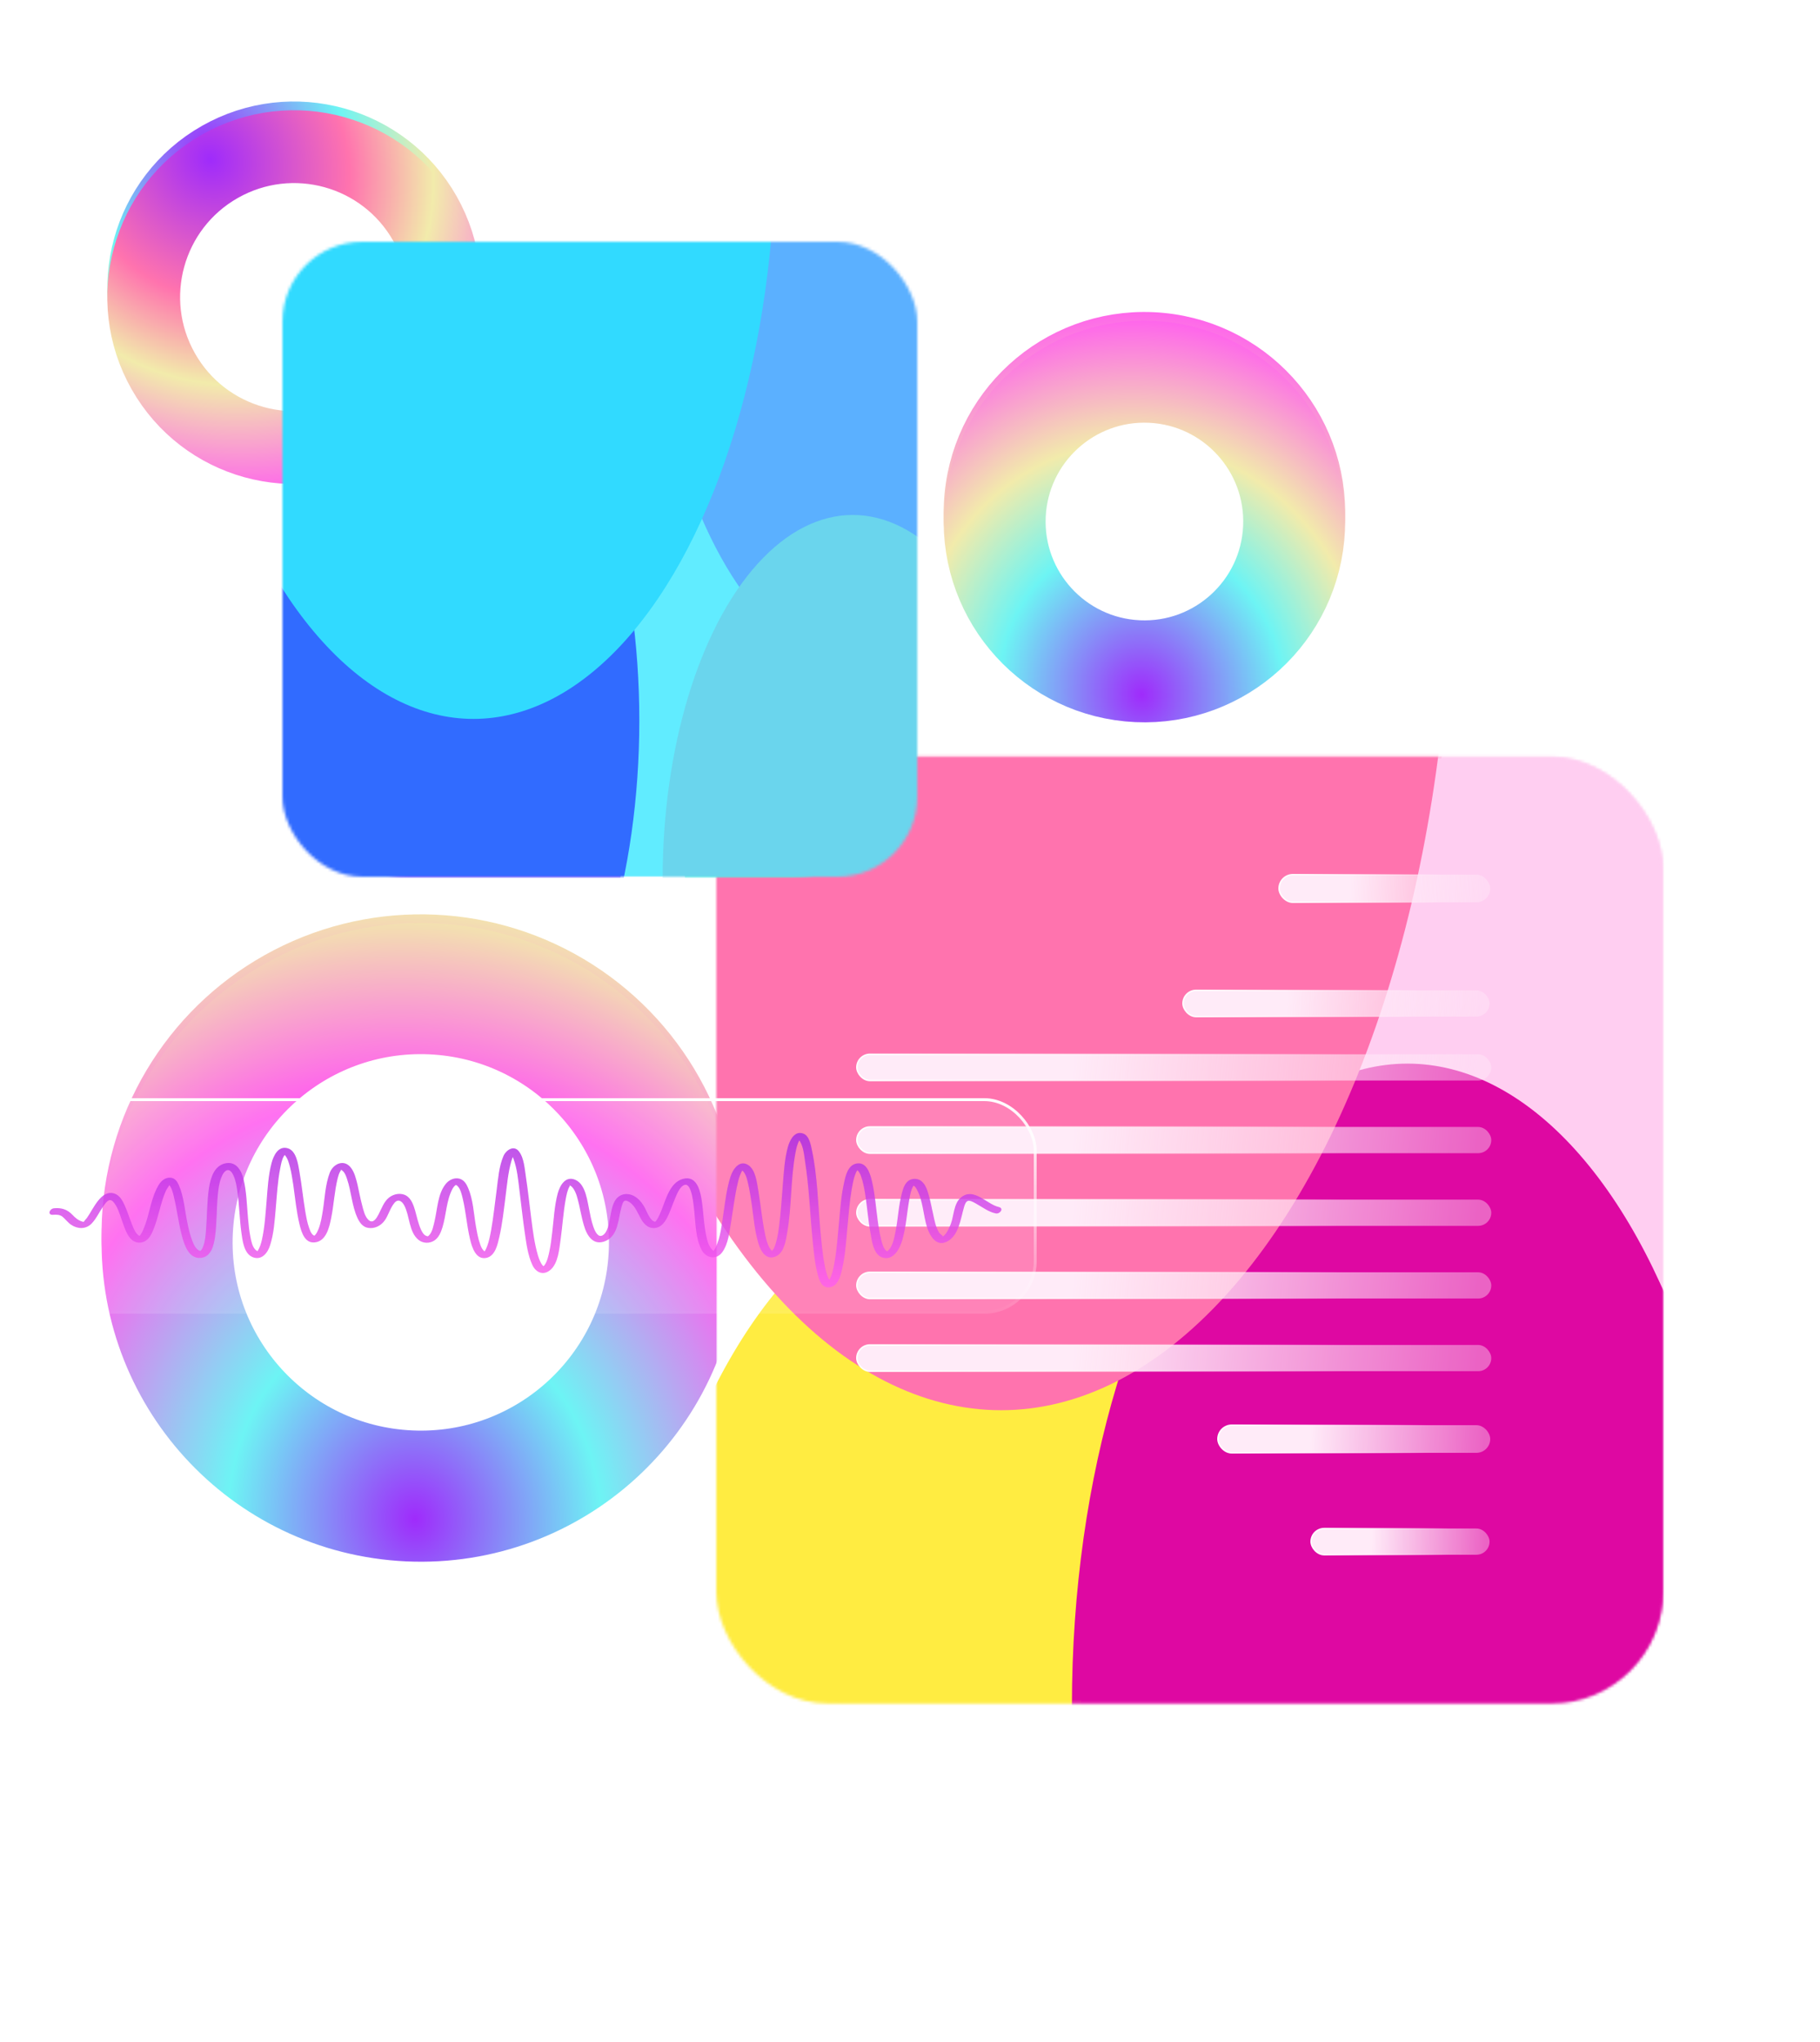 <svg width="625" height="701" viewBox="0 0 625 701" fill="none" xmlns="http://www.w3.org/2000/svg">
<g clip-path="url(#clip0_1010_767)">
<path d="M254.39 121.526C253.922 120.7 253.233 119.922 252.519 119.29C250.993 117.929 249.073 117.127 247.006 117.272C244.889 117.418 242.575 118.464 241.566 120.384C240.729 121.964 240.877 123.811 241.714 125.343C242.649 127.044 244.397 128.211 246.292 128.576C247.301 128.77 248.384 128.843 249.418 128.843C250.23 128.843 251.067 128.795 251.854 128.576C253.405 128.114 254.464 127.044 255.35 125.756C255.94 124.905 256.457 124.006 256.95 123.107C257.688 121.818 258.402 120.53 259.116 119.217C260.346 117.005 261.528 114.793 262.635 112.508C263.078 111.609 263.546 110.709 263.915 109.761C263.94 109.737 263.94 109.688 263.964 109.664C263.62 109.785 263.251 109.907 262.906 110.029C264.58 110.417 266.229 110.782 267.903 111.171C270.561 111.779 273.219 112.362 275.853 112.97C276.468 113.116 277.059 113.237 277.674 113.383C277.6 113.237 277.502 113.067 277.428 112.921C276.64 114.331 275.853 115.765 275.065 117.175C273.81 119.436 272.555 121.697 271.275 123.957C270.979 124.468 270.684 125.003 270.413 125.513C270.856 125.464 271.324 125.416 271.767 125.367C271.57 124.93 271.25 124.541 270.93 124.2C270.044 123.301 268.912 122.669 267.706 122.256C266.475 121.794 265.146 121.624 263.866 121.94C262.684 122.231 261.675 122.912 260.937 123.86C260.149 124.881 259.731 126.169 259.583 127.433C259.485 128.357 259.78 129.257 260.297 130.01C261.528 131.76 263.767 132.733 265.86 132.951C268.026 133.195 270.241 132.49 271.595 130.739C272.53 129.548 273.318 128.236 274.105 126.947C276.247 123.374 278.24 119.703 280.185 116.033C281.44 113.675 282.695 111.293 283.901 108.91C283.926 108.862 283.951 108.837 283.951 108.789C284.049 108.57 283.926 108.376 283.705 108.327C281.415 107.841 279.151 107.355 276.862 106.868C273.219 106.091 269.601 105.313 265.958 104.535C265.121 104.365 264.284 104.17 263.448 104C263.103 103.927 262.561 104.024 262.389 104.365C261.331 106.334 260.272 108.278 259.239 110.247C257.565 113.359 255.891 116.47 254.242 119.557C253.848 120.287 253.479 120.992 253.085 121.721C252.937 122.013 253.233 122.183 253.479 122.207C253.774 122.231 254.242 122.11 254.39 121.818C255.448 119.849 256.506 117.905 257.54 115.936C259.214 112.848 260.888 109.737 262.561 106.65C262.955 105.92 263.324 105.215 263.718 104.486C263.374 104.608 263.004 104.729 262.66 104.851C264.949 105.337 267.213 105.823 269.502 106.309C273.145 107.087 276.763 107.865 280.406 108.643C281.243 108.813 282.08 109.008 282.917 109.178C282.843 109.032 282.745 108.862 282.671 108.716C281.735 110.563 280.775 112.386 279.816 114.234C277.945 117.783 276.05 121.308 274.056 124.784C273.219 126.267 272.333 127.725 271.398 129.135C271.225 129.402 271.053 129.67 270.856 129.937C270.782 130.059 270.684 130.156 270.61 130.278C270.585 130.326 270.536 130.375 270.512 130.423C270.487 130.448 270.462 130.472 270.438 130.496C270.389 130.569 270.512 130.399 270.413 130.521C270.315 130.642 270.241 130.739 270.142 130.837C270.069 130.934 269.97 131.007 269.872 131.104C269.773 131.201 269.675 131.274 269.65 131.298C269.552 131.371 269.429 131.444 269.33 131.517C269.281 131.542 269.256 131.566 269.207 131.59C269.035 131.687 269.33 131.542 269.133 131.639C269.035 131.687 268.936 131.736 268.838 131.785C268.789 131.809 268.715 131.833 268.666 131.858C268.592 131.882 268.592 131.882 268.666 131.858C268.616 131.882 268.592 131.882 268.543 131.906C268.444 131.93 268.321 131.979 268.223 132.003C268.149 132.028 268.099 132.028 268.026 132.052C267.829 132.101 268.124 132.028 267.976 132.052C267.73 132.101 267.46 132.125 267.213 132.125C266.992 132.125 267.336 132.125 267.115 132.125C267.041 132.125 266.992 132.125 266.918 132.125C266.795 132.125 266.697 132.125 266.573 132.101C266.327 132.076 266.057 132.052 265.86 132.003C264.875 131.809 263.964 131.444 263.128 130.885C262.414 130.399 261.725 129.767 261.331 128.989C260.863 128.09 260.937 127.19 261.183 126.218C261.454 125.148 261.946 124.127 262.783 123.398C262.832 123.35 262.881 123.325 262.98 123.252C263.078 123.179 263.201 123.107 263.324 123.034C263.349 123.034 263.448 122.985 263.349 123.034C263.398 123.009 263.472 122.985 263.521 122.936C263.571 122.912 263.644 122.888 263.694 122.863C263.718 122.863 263.915 122.791 263.767 122.839C263.891 122.791 264.014 122.766 264.161 122.742C264.211 122.742 264.26 122.718 264.284 122.718C264.137 122.742 264.358 122.718 264.358 122.718C264.678 122.669 264.826 122.669 265.097 122.693C266.327 122.766 267.583 123.301 268.592 123.982C269.232 124.395 269.822 124.93 270.241 125.586C270.29 125.659 270.389 125.853 270.315 125.708C270.315 125.732 270.339 125.756 270.339 125.78C270.561 126.267 271.472 126.024 271.693 125.635C272.481 124.225 273.268 122.791 274.056 121.381C275.311 119.12 276.567 116.859 277.846 114.599C278.142 114.088 278.437 113.553 278.708 113.043C278.831 112.824 278.683 112.63 278.462 112.581C276.788 112.192 275.139 111.827 273.465 111.438C270.807 110.831 268.149 110.247 265.515 109.64C264.9 109.494 264.309 109.372 263.694 109.226C263.374 109.153 262.758 109.251 262.635 109.591C261.7 111.925 260.469 114.185 259.288 116.397C257.983 118.877 256.63 121.332 255.227 123.763C254.759 124.565 254.291 125.343 253.75 126.096C253.651 126.218 253.627 126.267 253.479 126.437C253.381 126.558 253.257 126.704 253.134 126.826C253.036 126.947 252.913 127.044 252.79 127.142C252.765 127.166 252.741 127.19 252.716 127.215C252.741 127.19 252.839 127.117 252.716 127.215C252.642 127.263 252.593 127.312 252.519 127.36C252.47 127.409 252.396 127.433 252.347 127.482C252.273 127.531 252.125 127.604 252.273 127.531C252.125 127.604 252.002 127.677 251.854 127.725C251.781 127.749 251.608 127.798 251.805 127.749C251.731 127.774 251.658 127.798 251.608 127.822C251.535 127.847 251.461 127.871 251.387 127.871C251.338 127.895 251.042 127.944 251.264 127.895C250.919 127.944 250.575 127.993 250.205 127.993C250.156 127.993 250.107 127.993 250.058 127.993C249.935 127.993 250.23 127.993 250.033 127.993C249.935 127.993 249.836 127.993 249.738 127.993C249.516 127.993 249.27 127.968 249.049 127.968C248.039 127.92 247.079 127.847 246.144 127.531C245.356 127.263 244.593 126.777 244.003 126.194C242.871 125.051 242.206 123.447 242.452 121.842C242.501 121.478 242.6 121.089 242.747 120.773C242.895 120.408 243.141 120.044 243.338 119.801C243.634 119.46 243.855 119.266 244.224 119.023C244.569 118.804 244.963 118.609 245.406 118.464C246.366 118.148 247.276 118.075 248.236 118.269C249.098 118.464 249.861 118.828 250.599 119.339C251.535 120.019 252.396 120.919 253.036 121.94C253.061 121.988 253.11 122.061 253.134 122.11C253.282 122.377 253.848 122.256 254.07 122.158C254.291 122.037 254.537 121.794 254.39 121.526Z" fill="#7BAEF4"/>
</g>
<g filter="url(#filter0_f_1010_767)">
<circle cx="144.5" cy="423.5" r="99.621" transform="rotate(-177.39 144.5 423.5)" stroke="url(#paint0_angular_1010_767)" stroke-width="20"/>
</g>
<g filter="url(#filter1_i_1010_767)">
<circle cx="144.5" cy="423.5" r="87.121" transform="rotate(-177.39 144.5 423.5)" stroke="url(#paint1_angular_1010_767)" stroke-width="45"/>
</g>
<g filter="url(#filter2_f_1010_767)">
<mask id="mask0_1010_767" style="mask-type:alpha" maskUnits="userSpaceOnUse" x="258" y="297" width="231" height="231">
<rect x="258.443" y="297.915" width="229.882" height="229.882" rx="23.645" fill="white"/>
</mask>
<g mask="url(#mask0_1010_767)">
<rect x="258.443" y="297.915" width="229.882" height="229.882" rx="23.645" fill="white"/>
<g filter="url(#filter3_f_1010_767)">
<ellipse cx="316.563" cy="559.524" rx="81.498" ry="155.947" fill="#FFEC41"/>
</g>
<g filter="url(#filter4_f_1010_767)">
<ellipse cx="466.246" cy="387.637" rx="68.835" ry="131.716" fill="#FFCEF1"/>
</g>
<g filter="url(#filter5_f_1010_767)">
<ellipse cx="426.309" cy="528.367" rx="81.498" ry="155.947" fill="#DE08A2"/>
</g>
<g filter="url(#filter6_f_1010_767)">
<ellipse cx="327.603" cy="247.202" rx="109.421" ry="209.379" fill="#FF73AE"/>
</g>
</g>
</g>
<g filter="url(#filter7_i_1010_767)">
<g filter="url(#filter8_f_1010_767)">
<mask id="mask1_1010_767" style="mask-type:alpha" maskUnits="userSpaceOnUse" x="249" y="256" width="320" height="325">
<rect x="249" y="256" width="320" height="324.069" rx="38.217" fill="white"/>
</mask>
<g mask="url(#mask1_1010_767)">
<rect x="249" y="256" width="320" height="324.069" rx="38.217" fill="white"/>
<g filter="url(#filter9_f_1010_767)">
<ellipse cx="329.904" cy="624.795" rx="113.446" ry="219.841" fill="#FFEC41"/>
</g>
<g filter="url(#filter10_f_1010_767)">
<ellipse cx="538.266" cy="382.483" rx="95.819" ry="185.683" fill="#FFCEF1"/>
</g>
<g filter="url(#filter11_f_1010_767)">
<ellipse cx="482.673" cy="580.873" rx="113.446" ry="219.841" fill="#DE08A2"/>
</g>
<g filter="url(#filter12_f_1010_767)">
<ellipse cx="345.271" cy="184.51" rx="152.316" ry="295.165" fill="#FF73AE"/>
</g>
</g>
</g>
<mask id="mask2_1010_767" style="mask-type:alpha" maskUnits="userSpaceOnUse" x="244" y="255" width="325" height="326">
<rect x="244" y="255.797" width="325" height="325" rx="38.217" fill="white"/>
</mask>
<g mask="url(#mask2_1010_767)">
<rect x="244" y="255.797" width="325" height="325" rx="38.217" fill="white"/>
<g filter="url(#filter13_f_1010_767)">
<ellipse cx="326.168" cy="625.651" rx="115.219" ry="220.473" fill="#FFEC41"/>
</g>
<g filter="url(#filter14_f_1010_767)">
<ellipse cx="537.786" cy="382.643" rx="97.316" ry="186.216" fill="#FFCEF1"/>
</g>
<g filter="url(#filter15_f_1010_767)">
<ellipse cx="481.323" cy="581.603" rx="115.219" ry="220.473" fill="#DE08A2"/>
</g>
<g filter="url(#filter16_f_1010_767)">
<ellipse cx="341.775" cy="184.101" rx="154.696" ry="296.014" fill="#FF73AE"/>
</g>
</g>
</g>
<g filter="url(#filter17_i_1010_767)">
<rect x="417.25" y="486.25" width="93.5" height="9.5" rx="4.75" fill="url(#paint2_linear_1010_767)" stroke="url(#paint3_linear_1010_767)" stroke-width="0.5"/>
<rect x="449.25" y="521.724" width="61.274" height="9.004" rx="4.502" fill="url(#paint4_linear_1010_767)" stroke="url(#paint5_linear_1010_767)" stroke-width="0.5"/>
<rect x="293.25" y="458.716" width="217.86" height="9.004" rx="4.502" fill="url(#paint6_linear_1010_767)" stroke="url(#paint7_linear_1010_767)" stroke-width="0.5"/>
<rect x="293.25" y="433.769" width="217.86" height="9.004" rx="4.502" fill="url(#paint8_linear_1010_767)" stroke="url(#paint9_linear_1010_767)" stroke-width="0.5"/>
<rect x="293.25" y="408.821" width="217.86" height="9.004" rx="4.502" fill="url(#paint10_linear_1010_767)" stroke="url(#paint11_linear_1010_767)" stroke-width="0.5"/>
<rect x="293.25" y="383.874" width="217.86" height="9.004" rx="4.502" fill="url(#paint12_linear_1010_767)" stroke="url(#paint13_linear_1010_767)" stroke-width="0.5"/>
<rect x="293.25" y="358.927" width="217.86" height="9.004" rx="4.502" fill="url(#paint14_linear_1010_767)" stroke="url(#paint15_linear_1010_767)" stroke-width="0.5"/>
<rect x="405.25" y="336.979" width="105.282" height="9.004" rx="4.502" fill="url(#paint16_linear_1010_767)" stroke="url(#paint17_linear_1010_767)" stroke-width="0.5"/>
<rect x="438.25" y="297.25" width="72.5" height="9.5" rx="4.75" fill="url(#paint18_linear_1010_767)" stroke="url(#paint19_linear_1010_767)" stroke-width="0.5"/>
</g>
<g filter="url(#filter18_f_1010_767)">
<circle cx="101" cy="99" r="54.145" transform="rotate(-29.567 101 99)" stroke="url(#paint20_angular_1010_767)" stroke-width="20"/>
</g>
<g filter="url(#filter19_i_1010_767)">
<circle cx="101" cy="99" r="51.645" transform="rotate(-29.567 101 99)" stroke="url(#paint21_angular_1010_767)" stroke-width="25"/>
</g>
<g filter="url(#filter20_i_1010_767)">
<g filter="url(#filter21_f_1010_767)">
<mask id="mask3_1010_767" style="mask-type:alpha" maskUnits="userSpaceOnUse" x="110" y="109" width="188" height="188">
<rect x="110.396" y="109.791" width="187.209" height="187.209" rx="27.408" fill="#C4C4C4"/>
</mask>
<g mask="url(#mask3_1010_767)">
<g filter="url(#filter22_f_1010_767)">
<ellipse cx="285.177" cy="110.297" rx="66.369" ry="126.999" fill="#89E3FF"/>
</g>
<g filter="url(#filter23_f_1010_767)">
<ellipse cx="287.557" cy="270.69" rx="56.057" ry="107.266" fill="#44FFDD"/>
</g>
<g filter="url(#filter24_f_1010_767)">
<ellipse cx="149.265" cy="250.957" rx="66.369" ry="126.999" fill="#A431FF"/>
</g>
<g filter="url(#filter25_f_1010_767)">
<ellipse cx="166.717" cy="79.939" rx="89.109" ry="170.512" fill="#31DAFF"/>
</g>
</g>
</g>
<mask id="mask4_1010_767" style="mask-type:alpha" maskUnits="userSpaceOnUse" x="95" y="79" width="218" height="218">
<rect x="95" y="79" width="218" height="218" rx="27.408" fill="white"/>
</mask>
<g mask="url(#mask4_1010_767)">
<rect x="95" y="79" width="218" height="218" rx="27.408" fill="#61ECFF"/>
<g filter="url(#filter26_f_1010_767)">
<ellipse cx="298.528" cy="79.589" rx="77.285" ry="147.886" fill="#5BB0FF"/>
</g>
<g filter="url(#filter27_f_1010_767)">
<ellipse cx="290.831" cy="297.686" rx="65.277" ry="124.908" fill="#6AD5ED"/>
</g>
<g filter="url(#filter28_f_1010_767)">
<ellipse cx="140.262" cy="243.384" rx="77.285" ry="147.886" fill="#316BFF"/>
</g>
<g filter="url(#filter29_f_1010_767)">
<ellipse cx="160.585" cy="44.238" rx="103.766" ry="198.557" fill="#31DAFF"/>
</g>
</g>
</g>
<g filter="url(#filter30_b_1010_767)">
<rect y="377" width="356" height="74" rx="18" fill="white" fill-opacity="0.12"/>
<rect x="0.5" y="377.5" width="355" height="73" rx="17.5" stroke="url(#paint22_linear_1010_767)"/>
</g>
<g opacity="0.93">
<g opacity="0.93">
<path opacity="0.93" d="M18.262 417.03C19.329 416.933 20.493 416.982 21.366 417.613C22.482 418.488 23.258 419.702 24.471 420.479C26.654 421.937 29.419 422.034 31.359 420.139C33.008 418.488 33.978 416.253 35.337 414.31C36.21 413.047 37.423 411.006 38.878 412.561C40.382 414.213 41.061 416.69 41.788 418.73C42.565 420.868 43.244 423.346 44.748 425.094C45.96 426.503 47.804 427.038 49.55 426.212C51.151 425.434 52.024 423.734 52.654 422.18C54.449 417.856 55.08 413.047 56.972 408.772C57.263 408.092 57.942 407.411 58.185 406.731C58.33 406.391 58.379 406.829 58.039 406.683C57.894 406.634 57.894 406.537 58.136 406.829C58.961 407.8 59.397 409.452 59.688 410.763C60.804 415.233 61.289 419.896 62.502 424.366C63.327 427.426 64.782 431.993 68.711 431.847C72.495 431.653 73.416 427.62 73.853 424.56C74.484 419.896 74.338 415.184 74.775 410.472C74.969 408.383 75.211 406.197 75.987 404.254C76.278 403.574 76.57 402.845 77.103 402.311C77.54 401.873 77.831 401.728 78.219 401.679C78.461 401.679 78.801 401.728 79.189 402.068C79.674 402.456 79.965 403.088 80.208 403.622C80.984 405.323 81.275 407.266 81.517 409.063C82.197 413.678 82.245 418.39 82.876 423.005C83.264 425.823 83.749 430.438 86.853 431.604C89.958 432.77 91.995 430.001 92.772 427.426C94.081 423.346 94.324 418.925 94.712 414.65C95.1 410.132 95.343 405.565 96.216 401.145C96.507 399.687 96.749 398.084 97.525 396.821C97.623 396.675 97.768 396.53 97.914 396.335C97.865 396.384 97.962 396.287 97.962 396.287C97.428 396.287 97.623 396.287 97.817 396.53C98.787 397.647 99.175 399.104 99.563 400.562C100.096 402.602 100.388 404.74 100.727 406.829C101.358 411.346 101.794 415.913 102.861 420.334C103.492 422.957 104.656 426.892 108.1 426.503C112.03 426.115 113.097 421.305 113.728 418.148C114.649 413.63 114.843 408.966 115.959 404.497C116.153 403.719 116.396 402.894 116.784 402.214C116.929 401.971 117.075 401.776 117.172 401.582C117.414 401.193 117.269 401.679 117.026 401.533C116.784 401.388 117.22 401.582 117.22 401.582C117.463 401.825 117.705 401.971 117.948 402.214C118.53 402.894 118.87 403.817 119.161 404.691C120.664 409.063 120.81 413.873 122.75 418.099C123.478 419.653 124.497 421.159 126.291 421.499C128.571 421.937 130.803 420.819 132.113 418.973C133.422 417.127 133.956 414.747 135.411 412.998C136.672 411.444 137.982 412.269 138.807 413.775C140.747 417.37 140.359 422.908 143.706 425.629C145.258 426.892 147.49 426.94 149.139 425.872C150.691 424.851 151.419 423.054 151.953 421.305C153.262 417.03 153.262 412.172 155.348 408.189C155.639 407.654 156.027 407.12 156.464 406.829C156.513 406.829 156.804 406.829 156.513 406.78C156.755 406.829 156.852 406.926 157.095 407.12C158.162 408.14 158.55 410.035 158.89 411.395C160.005 416.01 160.296 420.771 161.412 425.386C162.043 428.106 163.401 432.673 167.136 431.798C170.144 431.07 170.92 427.038 171.502 424.511C172.521 420.042 173.006 415.427 173.588 410.909C174.121 406.78 174.461 402.505 175.625 398.521C175.819 397.939 176.013 397.356 176.256 396.773C176.353 396.53 176.498 396.384 176.498 396.335C176.595 396.044 176.595 396.335 176.256 396.384C176.062 396.433 175.431 396.384 175.48 396.335C175.528 396.287 175.722 396.53 175.722 396.578C176.013 397.016 176.159 397.356 176.353 397.841C177.614 401.291 177.954 405.128 178.39 408.723C179.021 413.581 179.506 418.488 180.234 423.345C180.767 426.94 181.252 430.875 182.805 434.227C183.969 436.753 186.443 438.016 188.917 436.025C191.682 433.79 192.021 428.884 192.506 425.629C193.137 421.014 193.428 416.35 194.253 411.735C194.544 410.229 194.835 408.529 195.659 407.169C195.659 407.169 195.999 406.634 195.902 406.829C195.951 406.634 195.708 407.023 195.611 406.877C195.902 407.509 195.077 406.294 195.562 406.877C195.611 406.926 195.853 406.974 195.902 407.023C196.242 407.266 196.484 407.509 196.727 407.8C197.939 409.403 198.376 411.638 198.861 413.581C199.395 415.864 199.783 418.196 200.462 420.479C201.481 424.123 203.712 427.912 208.078 425.969C212.395 424.026 212.298 418.245 213.414 414.358C213.947 412.512 214.287 411.492 216.13 412.658C218.168 413.97 219.041 416.593 220.205 418.585C221.272 420.382 222.776 421.84 225.007 421.548C226.996 421.305 228.209 419.702 229.082 418.05C230.198 415.864 230.926 413.484 231.896 411.249C232.478 409.889 233.545 407.071 235.243 406.731C237.668 406.294 238.202 414.067 238.396 415.573C238.881 419.945 238.833 425.143 240.967 429.126C242.471 431.944 246.012 432.624 248.001 429.904C250.135 427.038 250.523 422.714 251.105 419.265C251.833 414.747 252.367 410.181 253.434 405.76C253.773 404.4 254.21 402.894 254.938 401.825C255.18 401.485 255.132 401.631 255.132 401.582C255.18 401.679 254.695 401.631 254.695 401.679C254.744 401.631 255.083 401.922 255.423 402.359C256.344 403.622 256.684 405.371 257.023 406.877C257.509 409.112 257.848 411.395 258.188 413.678C258.818 418.148 259.158 422.763 260.516 427.086C261.341 429.758 263.281 432.818 266.531 431.264C269.296 429.952 269.878 425.872 270.315 423.248C271.916 414.164 271.479 404.788 273.177 395.704C273.468 394.247 273.759 392.741 274.535 391.429C274.487 391.526 274.778 391.186 274.826 391.089C274.826 391.089 274.875 391.186 274.632 391.186C274.778 391.186 274.196 391.137 274.147 391.137C274.244 391.137 274.293 391.235 274.244 391.186C275.797 392.983 276.088 396.141 276.427 398.473C277.882 407.654 278.173 416.982 279.095 426.212C279.483 429.952 279.823 433.79 280.793 437.433C281.278 439.377 282.151 442.146 284.674 441.951C287.73 441.708 288.651 438.114 289.185 435.636C290.204 431.264 290.543 426.697 290.931 422.228C291.368 417.565 291.708 412.852 292.484 408.237C292.775 406.586 293.066 404.885 293.648 403.282C293.793 402.845 294.133 402.116 294.327 401.873C294.521 401.631 294.618 401.485 294.618 401.533C294.618 401.533 294.521 401.485 294.327 401.631C294.133 401.728 294.279 401.582 294.327 401.679C294.521 401.825 294.618 401.873 294.764 402.068C295.2 402.602 295.491 403.185 295.685 403.817C296.364 405.663 296.704 407.606 297.044 409.5C297.771 414.115 298.111 418.73 298.935 423.345C299.372 425.92 299.954 430.632 302.913 431.653C306.745 433.013 309.025 428.641 309.85 425.726C311.16 421.257 311.402 416.544 312.227 411.978C312.518 410.326 312.809 408.48 313.682 407.071C314.022 406.488 313.634 407.071 313.537 406.926C313.634 407.023 313.925 407.12 314.022 407.217C314.361 407.509 314.652 407.946 314.846 408.335C316.981 412.172 317.029 417.079 318.339 421.257C319.212 424.026 321.347 427.961 324.936 426.357C329.302 424.414 329.884 418.293 331.048 414.407C331.291 413.63 331.631 412.367 332.552 412.221C333.474 412.124 334.735 412.95 335.511 413.387C337.597 414.553 339.538 416.059 341.914 416.544C343.37 416.884 344.922 414.796 342.982 414.358C338.858 413.435 334.444 407.46 330.03 411.055C327.459 413.144 327.604 417.37 326.489 420.236C326.052 421.305 325.567 422.422 324.888 423.394C324.694 423.637 324.403 423.977 324.209 424.171C324.112 424.269 323.53 424.754 323.821 424.463C323.481 424.803 323.578 424.317 323.821 424.511C324.112 424.754 323.821 424.414 323.821 424.414C323.53 423.977 322.85 423.686 322.511 423.151C321.347 421.354 320.91 418.973 320.473 416.933C319.94 414.65 319.552 412.318 318.873 410.035C318.388 408.383 317.757 406.488 316.35 405.42C315.089 404.448 313.246 404.448 311.936 405.371C310.675 406.343 310.141 407.994 309.753 409.452C308.54 413.921 308.395 418.585 307.473 423.103C307.085 424.949 306.697 427.038 305.581 428.641C305.339 428.981 304.757 429.515 304.757 429.515C304.562 429.612 304.611 429.515 304.708 429.564C304.611 429.515 304.465 429.466 304.223 429.272C303.301 428.398 302.865 426.649 302.574 425.434C302.04 423.297 301.7 421.159 301.409 418.973C300.779 414.455 300.488 409.889 299.421 405.42C298.79 402.796 297.577 398.716 294.036 399.444C291.174 400.076 290.398 403.525 289.864 405.954C288.894 410.278 288.554 414.747 288.166 419.168C287.73 423.928 287.39 428.689 286.566 433.401C286.275 435.005 285.983 436.705 285.353 438.211C285.159 438.648 284.868 439.28 284.674 439.522C284.334 440.008 284.383 439.765 285.013 439.668C285.207 439.62 285.11 439.814 284.916 439.522C284.625 439.134 284.48 438.842 284.286 438.405C283.752 437.045 283.412 435.587 283.17 434.179C282.394 430.098 282.054 425.92 281.666 421.742C280.89 412.852 280.696 403.719 278.853 394.975C278.465 393.129 277.931 389.874 275.845 389.146C272.837 388.028 271.188 391.477 270.558 393.761C269.442 397.793 269.199 402.068 268.86 406.197C268.472 411.104 268.181 416.01 267.55 420.868C267.307 422.811 267.016 424.803 266.434 426.697C266.24 427.329 266.046 427.961 265.755 428.543C265.561 428.932 265.076 429.418 265.027 429.515C265.027 429.564 265.173 429.369 265.27 429.418C265.222 429.369 265.367 429.564 265.076 429.369C264.882 429.224 264.445 428.689 264.203 428.252C263.378 426.746 262.99 424.949 262.651 423.297C261.68 418.585 261.244 413.775 260.468 409.063C259.983 406.294 259.546 401.582 256.926 399.93C253.919 398.036 251.639 401.436 250.863 403.914C249.553 407.946 249.068 412.269 248.437 416.496C247.855 420.334 247.467 424.657 245.769 428.252C245.527 428.738 245.139 429.224 244.945 429.515C244.751 429.758 245.042 429.466 244.993 429.515C245.187 429.321 245.236 429.661 244.993 429.418C243.683 428.252 243.198 426.989 242.762 425.289C241.598 420.674 241.646 415.816 240.821 411.152C240.191 407.703 238.784 403.477 234.418 404.74C229.955 406.051 228.646 411.881 227.093 415.621C226.705 416.544 226.317 417.516 225.784 418.39C225.59 418.682 225.347 419.168 225.056 419.362C224.716 419.605 225.153 419.411 224.959 419.411C223.213 419.168 222.097 415.767 221.369 414.504C220.108 412.269 218.362 410.278 215.694 409.938C213.705 409.695 211.959 410.715 211.037 412.464C210.067 414.31 209.824 416.544 209.388 418.585C209.048 420.285 208.611 423.103 206.962 424.074C204.1 425.726 202.79 417.322 202.451 415.864C201.723 412.609 201.238 406.731 197.697 405.08C194.253 403.477 192.312 406.877 191.536 409.646C190.372 413.97 190.178 418.585 189.644 423.005C189.402 425.24 189.111 427.523 188.626 429.758C188.286 431.264 187.947 432.964 187.025 434.276C186.831 434.567 186.685 434.567 186.54 434.762C186.588 434.664 186.491 434.762 186.685 434.713C186.734 434.713 186.734 434.859 186.637 434.664C186.685 434.762 186.491 434.519 186.394 434.47C185.57 433.499 185.133 432.236 184.745 431.021C183.532 426.94 182.999 422.665 182.465 418.488C181.834 413.727 181.349 408.917 180.622 404.157C180.185 401.388 179.991 397.598 178.245 395.315C176.498 392.935 173.733 394.829 172.86 396.918C171.356 400.465 171.065 404.594 170.58 408.335C169.95 413.047 169.465 417.759 168.64 422.422C168.3 424.22 167.961 426.017 167.33 427.718C167.136 428.252 166.797 429.029 166.554 429.369C166.505 429.466 166.214 429.904 166.311 429.709C166.117 430.098 166.554 429.661 166.505 429.709C166.602 429.564 166.7 429.807 166.505 429.661C166.263 429.466 166.117 429.369 165.923 429.126C165.39 428.543 165.099 427.766 164.856 427.038C164.129 425.046 163.789 422.908 163.401 420.771C162.673 416.496 162.479 411.784 160.733 407.752C160.151 406.391 159.326 405.08 157.822 404.642C156.076 404.157 154.184 405.031 153.068 406.44C150.352 409.743 150.206 414.99 149.285 418.973C148.897 420.576 148.509 423.005 147.247 424.171C146.956 424.463 146.859 424.463 146.277 424.22C145.452 423.88 144.919 422.86 144.579 422.131C143.609 420.042 143.173 417.71 142.542 415.524C142.008 413.727 141.281 411.589 139.631 410.521C137.788 409.355 135.266 409.792 133.616 411.104C131.821 412.512 131.045 414.893 130.027 416.836C129.396 418.05 128.183 420.236 126.631 418.876C125.273 417.71 124.788 415.378 124.351 413.727C123.72 411.346 123.284 408.966 122.75 406.586C122.265 404.691 121.78 402.554 120.567 400.95C118.239 397.793 114.455 399.444 113.242 402.602C111.69 406.683 111.545 411.298 110.866 415.573C110.526 417.662 110.186 419.848 109.41 421.84C109.119 422.52 108.828 423.248 108.343 423.831C108.246 423.928 107.906 424.269 108.003 424.171C107.858 424.366 107.858 424.123 108.003 424.269C107.761 424.074 107.47 424.026 107.13 423.588C106.694 423.005 106.451 422.374 106.209 421.694C105.529 419.848 105.19 417.905 104.85 415.961C104.074 411.395 103.638 406.731 102.813 402.165C102.376 399.687 101.794 395.072 98.835 394.198C95.537 393.226 93.936 396.724 93.257 399.25C92.141 403.477 91.898 407.946 91.559 412.269C91.171 416.69 90.928 421.208 89.958 425.532C89.667 426.843 89.23 428.252 88.551 429.321C88.357 429.612 88.357 429.661 88.406 429.515C88.406 429.564 88.503 429.564 88.454 429.515C88.697 429.612 88.309 429.466 88.163 429.369C88.115 429.369 87.872 429.126 87.727 429.029C86.611 427.912 86.271 426.017 85.98 424.56C85.544 422.422 85.35 420.236 85.156 418.05C84.768 413.63 84.671 409.015 83.603 404.691C82.827 401.582 80.935 398.521 77.249 399.396C73.465 400.319 72.301 404.448 71.767 407.849C71.04 412.609 71.136 417.419 70.749 422.18C70.603 424.074 70.457 426.115 69.778 427.863C69.584 428.446 69.293 428.932 68.905 429.369C68.711 429.466 68.954 429.321 68.905 429.369C68.808 429.418 68.76 429.466 68.517 429.369C67.207 428.786 66.528 427.232 66.043 425.969C65.218 423.88 64.733 421.694 64.297 419.508C63.424 415.33 63.133 410.715 61.386 406.78C60.853 405.565 60.076 404.448 58.621 404.302C56.826 404.108 55.371 405.323 54.498 406.78C52.072 410.715 51.49 415.767 49.986 420.091C49.647 421.014 49.307 421.937 48.871 422.86C48.628 423.345 48.046 424.269 47.804 424.317C48.143 424.22 48.046 424.366 47.852 424.269C47.561 424.074 47.319 423.928 47.076 423.637C46.348 422.86 45.912 421.791 45.524 420.819C44.553 418.536 43.874 416.156 42.856 413.873C42.08 412.172 41.109 410.278 39.169 409.695C34.658 408.383 32.038 415.038 29.855 418.099C29.564 418.488 29.176 418.828 28.934 419.216C28.885 419.313 28.691 419.411 28.594 419.459C28.982 419.216 29.079 419.556 28.4 419.411C26.848 418.973 25.878 418.099 24.762 416.933C23.015 415.136 21.027 414.553 18.504 414.796C16.903 414.99 16.224 417.225 18.262 417.03Z" fill="url(#paint23_linear_1010_767)"/>
</g>
</g>
<g filter="url(#filter31_f_1010_767)">
<circle cx="393" cy="176.036" r="58.932" transform="rotate(-177.39 393 176.036)" stroke="url(#paint24_angular_1010_767)" stroke-width="20"/>
</g>
<g filter="url(#filter32_i_1010_767)">
<circle cx="393" cy="176.036" r="51.432" transform="rotate(-177.39 393 176.036)" stroke="url(#paint25_angular_1010_767)" stroke-width="35"/>
</g>
<defs>
<filter id="filter0_f_1010_767" x="0.876" y="279.877" width="287.247" height="287.247" filterUnits="userSpaceOnUse" color-interpolation-filters="sRGB">
<feFlood flood-opacity="0" result="BackgroundImageFix"/>
<feBlend mode="normal" in="SourceGraphic" in2="BackgroundImageFix" result="shape"/>
<feGaussianBlur stdDeviation="17" result="effect1_foregroundBlur_1010_767"/>
</filter>
<filter id="filter1_i_1010_767" x="34.877" y="313.877" width="219.247" height="222.247" filterUnits="userSpaceOnUse" color-interpolation-filters="sRGB">
<feFlood flood-opacity="0" result="BackgroundImageFix"/>
<feBlend mode="normal" in="SourceGraphic" in2="BackgroundImageFix" result="shape"/>
<feColorMatrix in="SourceAlpha" type="matrix" values="0 0 0 0 0 0 0 0 0 0 0 0 0 0 0 0 0 0 127 0" result="hardAlpha"/>
<feOffset dy="3"/>
<feGaussianBlur stdDeviation="7"/>
<feComposite in2="hardAlpha" operator="arithmetic" k2="-1" k3="1"/>
<feColorMatrix type="matrix" values="0 0 0 0 1 0 0 0 0 1 0 0 0 0 1 0 0 0 1 0"/>
<feBlend mode="normal" in2="shape" result="effect1_innerShadow_1010_767"/>
</filter>
<filter id="filter2_f_1010_767" x="183.962" y="223.434" width="378.845" height="378.845" filterUnits="userSpaceOnUse" color-interpolation-filters="sRGB">
<feFlood flood-opacity="0" result="BackgroundImageFix"/>
<feBlend mode="normal" in="SourceGraphic" in2="BackgroundImageFix" result="shape"/>
<feGaussianBlur stdDeviation="37.241" result="effect1_foregroundBlur_1010_767"/>
</filter>
<filter id="filter3_f_1010_767" x="113.294" y="281.806" width="406.538" height="555.436" filterUnits="userSpaceOnUse" color-interpolation-filters="sRGB">
<feFlood flood-opacity="0" result="BackgroundImageFix"/>
<feBlend mode="normal" in="SourceGraphic" in2="BackgroundImageFix" result="shape"/>
<feGaussianBlur stdDeviation="60.886" result="effect1_foregroundBlur_1010_767"/>
</filter>
<filter id="filter4_f_1010_767" x="275.641" y="134.15" width="381.212" height="506.975" filterUnits="userSpaceOnUse" color-interpolation-filters="sRGB">
<feFlood flood-opacity="0" result="BackgroundImageFix"/>
<feBlend mode="normal" in="SourceGraphic" in2="BackgroundImageFix" result="shape"/>
<feGaussianBlur stdDeviation="60.886" result="effect1_foregroundBlur_1010_767"/>
</filter>
<filter id="filter5_f_1010_767" x="223.04" y="250.649" width="406.538" height="555.436" filterUnits="userSpaceOnUse" color-interpolation-filters="sRGB">
<feFlood flood-opacity="0" result="BackgroundImageFix"/>
<feBlend mode="normal" in="SourceGraphic" in2="BackgroundImageFix" result="shape"/>
<feGaussianBlur stdDeviation="60.886" result="effect1_foregroundBlur_1010_767"/>
</filter>
<filter id="filter6_f_1010_767" x="96.411" y="-83.948" width="462.385" height="662.3" filterUnits="userSpaceOnUse" color-interpolation-filters="sRGB">
<feFlood flood-opacity="0" result="BackgroundImageFix"/>
<feBlend mode="normal" in="SourceGraphic" in2="BackgroundImageFix" result="shape"/>
<feGaussianBlur stdDeviation="60.886" result="effect1_foregroundBlur_1010_767"/>
</filter>
<filter id="filter7_i_1010_767" x="244" y="255.797" width="327" height="329" filterUnits="userSpaceOnUse" color-interpolation-filters="sRGB">
<feFlood flood-opacity="0" result="BackgroundImageFix"/>
<feBlend mode="normal" in="SourceGraphic" in2="BackgroundImageFix" result="shape"/>
<feColorMatrix in="SourceAlpha" type="matrix" values="0 0 0 0 0 0 0 0 0 0 0 0 0 0 0 0 0 0 127 0" result="hardAlpha"/>
<feOffset dx="2" dy="4"/>
<feGaussianBlur stdDeviation="7"/>
<feComposite in2="hardAlpha" operator="arithmetic" k2="-1" k3="1"/>
<feColorMatrix type="matrix" values="0 0 0 0 1 0 0 0 0 1 0 0 0 0 1 0 0 0 1 0"/>
<feBlend mode="normal" in2="shape" result="effect1_innerShadow_1010_767"/>
</filter>
<filter id="filter8_f_1010_767" x="128.616" y="135.616" width="560.769" height="564.837" filterUnits="userSpaceOnUse" color-interpolation-filters="sRGB">
<feFlood flood-opacity="0" result="BackgroundImageFix"/>
<feBlend mode="normal" in="SourceGraphic" in2="BackgroundImageFix" result="shape"/>
<feGaussianBlur stdDeviation="60.192" result="effect1_foregroundBlur_1010_767"/>
</filter>
<filter id="filter9_f_1010_767" x="19.639" y="208.135" width="620.53" height="833.32" filterUnits="userSpaceOnUse" color-interpolation-filters="sRGB">
<feFlood flood-opacity="0" result="BackgroundImageFix"/>
<feBlend mode="normal" in="SourceGraphic" in2="BackgroundImageFix" result="shape"/>
<feGaussianBlur stdDeviation="98.409" result="effect1_foregroundBlur_1010_767"/>
</filter>
<filter id="filter10_f_1010_767" x="245.628" y="-0.018" width="585.276" height="765.003" filterUnits="userSpaceOnUse" color-interpolation-filters="sRGB">
<feFlood flood-opacity="0" result="BackgroundImageFix"/>
<feBlend mode="normal" in="SourceGraphic" in2="BackgroundImageFix" result="shape"/>
<feGaussianBlur stdDeviation="98.409" result="effect1_foregroundBlur_1010_767"/>
</filter>
<filter id="filter11_f_1010_767" x="172.408" y="164.213" width="620.53" height="833.32" filterUnits="userSpaceOnUse" color-interpolation-filters="sRGB">
<feFlood flood-opacity="0" result="BackgroundImageFix"/>
<feBlend mode="normal" in="SourceGraphic" in2="BackgroundImageFix" result="shape"/>
<feGaussianBlur stdDeviation="98.409" result="effect1_foregroundBlur_1010_767"/>
</filter>
<filter id="filter12_f_1010_767" x="-3.864" y="-307.474" width="698.27" height="983.968" filterUnits="userSpaceOnUse" color-interpolation-filters="sRGB">
<feFlood flood-opacity="0" result="BackgroundImageFix"/>
<feBlend mode="normal" in="SourceGraphic" in2="BackgroundImageFix" result="shape"/>
<feGaussianBlur stdDeviation="98.409" result="effect1_foregroundBlur_1010_767"/>
</filter>
<filter id="filter13_f_1010_767" x="14.13" y="208.36" width="624.076" height="834.584" filterUnits="userSpaceOnUse" color-interpolation-filters="sRGB">
<feFlood flood-opacity="0" result="BackgroundImageFix"/>
<feBlend mode="normal" in="SourceGraphic" in2="BackgroundImageFix" result="shape"/>
<feGaussianBlur stdDeviation="98.409" result="effect1_foregroundBlur_1010_767"/>
</filter>
<filter id="filter14_f_1010_767" x="243.65" y="-0.392" width="588.27" height="766.07" filterUnits="userSpaceOnUse" color-interpolation-filters="sRGB">
<feFlood flood-opacity="0" result="BackgroundImageFix"/>
<feBlend mode="normal" in="SourceGraphic" in2="BackgroundImageFix" result="shape"/>
<feGaussianBlur stdDeviation="98.409" result="effect1_foregroundBlur_1010_767"/>
</filter>
<filter id="filter15_f_1010_767" x="169.286" y="164.311" width="624.076" height="834.584" filterUnits="userSpaceOnUse" color-interpolation-filters="sRGB">
<feFlood flood-opacity="0" result="BackgroundImageFix"/>
<feBlend mode="normal" in="SourceGraphic" in2="BackgroundImageFix" result="shape"/>
<feGaussianBlur stdDeviation="98.409" result="effect1_foregroundBlur_1010_767"/>
</filter>
<filter id="filter16_f_1010_767" x="-9.74" y="-308.731" width="703.03" height="985.665" filterUnits="userSpaceOnUse" color-interpolation-filters="sRGB">
<feFlood flood-opacity="0" result="BackgroundImageFix"/>
<feBlend mode="normal" in="SourceGraphic" in2="BackgroundImageFix" result="shape"/>
<feGaussianBlur stdDeviation="98.409" result="effect1_foregroundBlur_1010_767"/>
</filter>
<filter id="filter17_i_1010_767" x="293" y="297" width="219.36" height="236.977" filterUnits="userSpaceOnUse" color-interpolation-filters="sRGB">
<feFlood flood-opacity="0" result="BackgroundImageFix"/>
<feBlend mode="normal" in="SourceGraphic" in2="BackgroundImageFix" result="shape"/>
<feColorMatrix in="SourceAlpha" type="matrix" values="0 0 0 0 0 0 0 0 0 0 0 0 0 0 0 0 0 0 127 0" result="hardAlpha"/>
<feOffset dx="1" dy="3"/>
<feGaussianBlur stdDeviation="3"/>
<feComposite in2="hardAlpha" operator="arithmetic" k2="-1" k3="1"/>
<feColorMatrix type="matrix" values="0 0 0 0 1 0 0 0 0 0.922 0 0 0 0 0.973 0 0 0 1 0"/>
<feBlend mode="normal" in2="shape" result="effect1_innerShadow_1010_767"/>
</filter>
<filter id="filter18_f_1010_767" x="2.844" y="0.844" width="196.312" height="196.313" filterUnits="userSpaceOnUse" color-interpolation-filters="sRGB">
<feFlood flood-opacity="0" result="BackgroundImageFix"/>
<feBlend mode="normal" in="SourceGraphic" in2="BackgroundImageFix" result="shape"/>
<feGaussianBlur stdDeviation="17" result="effect1_foregroundBlur_1010_767"/>
</filter>
<filter id="filter19_i_1010_767" x="36.844" y="34.844" width="128.312" height="131.313" filterUnits="userSpaceOnUse" color-interpolation-filters="sRGB">
<feFlood flood-opacity="0" result="BackgroundImageFix"/>
<feBlend mode="normal" in="SourceGraphic" in2="BackgroundImageFix" result="shape"/>
<feColorMatrix in="SourceAlpha" type="matrix" values="0 0 0 0 0 0 0 0 0 0 0 0 0 0 0 0 0 0 127 0" result="hardAlpha"/>
<feOffset dy="3"/>
<feGaussianBlur stdDeviation="7"/>
<feComposite in2="hardAlpha" operator="arithmetic" k2="-1" k3="1"/>
<feColorMatrix type="matrix" values="0 0 0 0 1 0 0 0 0 1 0 0 0 0 1 0 0 0 1 0"/>
<feBlend mode="normal" in2="shape" result="effect1_innerShadow_1010_767"/>
</filter>
<filter id="filter20_i_1010_767" x="95" y="79" width="220" height="222" filterUnits="userSpaceOnUse" color-interpolation-filters="sRGB">
<feFlood flood-opacity="0" result="BackgroundImageFix"/>
<feBlend mode="normal" in="SourceGraphic" in2="BackgroundImageFix" result="shape"/>
<feColorMatrix in="SourceAlpha" type="matrix" values="0 0 0 0 0 0 0 0 0 0 0 0 0 0 0 0 0 0 127 0" result="hardAlpha"/>
<feOffset dx="2" dy="4"/>
<feGaussianBlur stdDeviation="7"/>
<feComposite in2="hardAlpha" operator="arithmetic" k2="-1" k3="1"/>
<feColorMatrix type="matrix" values="0 0 0 0 1 0 0 0 0 1 0 0 0 0 1 0 0 0 1 0"/>
<feBlend mode="normal" in2="shape" result="effect1_innerShadow_1010_767"/>
</filter>
<filter id="filter21_f_1010_767" x="24.06" y="23.455" width="359.88" height="359.88" filterUnits="userSpaceOnUse" color-interpolation-filters="sRGB">
<feFlood flood-opacity="0" result="BackgroundImageFix"/>
<feBlend mode="normal" in="SourceGraphic" in2="BackgroundImageFix" result="shape"/>
<feGaussianBlur stdDeviation="43.168" result="effect1_foregroundBlur_1010_767"/>
</filter>
<filter id="filter22_f_1010_767" x="-14.162" y="-249.67" width="598.677" height="719.935" filterUnits="userSpaceOnUse" color-interpolation-filters="sRGB">
<feFlood flood-opacity="0" result="BackgroundImageFix"/>
<feBlend mode="normal" in="SourceGraphic" in2="BackgroundImageFix" result="shape"/>
<feGaussianBlur stdDeviation="116.485" result="effect1_foregroundBlur_1010_767"/>
</filter>
<filter id="filter23_f_1010_767" x="-1.469" y="-69.545" width="578.052" height="680.47" filterUnits="userSpaceOnUse" color-interpolation-filters="sRGB">
<feFlood flood-opacity="0" result="BackgroundImageFix"/>
<feBlend mode="normal" in="SourceGraphic" in2="BackgroundImageFix" result="shape"/>
<feGaussianBlur stdDeviation="116.485" result="effect1_foregroundBlur_1010_767"/>
</filter>
<filter id="filter24_f_1010_767" x="-150.074" y="-109.011" width="598.677" height="719.935" filterUnits="userSpaceOnUse" color-interpolation-filters="sRGB">
<feFlood flood-opacity="0" result="BackgroundImageFix"/>
<feBlend mode="normal" in="SourceGraphic" in2="BackgroundImageFix" result="shape"/>
<feGaussianBlur stdDeviation="116.485" result="effect1_foregroundBlur_1010_767"/>
</filter>
<filter id="filter25_f_1010_767" x="-155.362" y="-323.542" width="644.157" height="806.962" filterUnits="userSpaceOnUse" color-interpolation-filters="sRGB">
<feFlood flood-opacity="0" result="BackgroundImageFix"/>
<feBlend mode="normal" in="SourceGraphic" in2="BackgroundImageFix" result="shape"/>
<feGaussianBlur stdDeviation="116.485" result="effect1_foregroundBlur_1010_767"/>
</filter>
<filter id="filter26_f_1010_767" x="80.091" y="-209.449" width="436.875" height="578.077" filterUnits="userSpaceOnUse" color-interpolation-filters="sRGB">
<feFlood flood-opacity="0" result="BackgroundImageFix"/>
<feBlend mode="normal" in="SourceGraphic" in2="BackgroundImageFix" result="shape"/>
<feGaussianBlur stdDeviation="70.576" result="effect1_foregroundBlur_1010_767"/>
</filter>
<filter id="filter27_f_1010_767" x="84.402" y="31.626" width="412.858" height="532.12" filterUnits="userSpaceOnUse" color-interpolation-filters="sRGB">
<feFlood flood-opacity="0" result="BackgroundImageFix"/>
<feBlend mode="normal" in="SourceGraphic" in2="BackgroundImageFix" result="shape"/>
<feGaussianBlur stdDeviation="70.576" result="effect1_foregroundBlur_1010_767"/>
</filter>
<filter id="filter28_f_1010_767" x="-78.175" y="-45.655" width="436.875" height="578.077" filterUnits="userSpaceOnUse" color-interpolation-filters="sRGB">
<feFlood flood-opacity="0" result="BackgroundImageFix"/>
<feBlend mode="normal" in="SourceGraphic" in2="BackgroundImageFix" result="shape"/>
<feGaussianBlur stdDeviation="70.576" result="effect1_foregroundBlur_1010_767"/>
</filter>
<filter id="filter29_f_1010_767" x="-84.333" y="-295.471" width="489.835" height="679.417" filterUnits="userSpaceOnUse" color-interpolation-filters="sRGB">
<feFlood flood-opacity="0" result="BackgroundImageFix"/>
<feBlend mode="normal" in="SourceGraphic" in2="BackgroundImageFix" result="shape"/>
<feGaussianBlur stdDeviation="70.576" result="effect1_foregroundBlur_1010_767"/>
</filter>
<filter id="filter30_b_1010_767" x="-44" y="333" width="444" height="162" filterUnits="userSpaceOnUse" color-interpolation-filters="sRGB">
<feFlood flood-opacity="0" result="BackgroundImageFix"/>
<feGaussianBlur in="BackgroundImageFix" stdDeviation="22"/>
<feComposite in2="SourceAlpha" operator="in" result="effect1_backgroundBlur_1010_767"/>
<feBlend mode="normal" in="SourceGraphic" in2="effect1_backgroundBlur_1010_767" result="shape"/>
</filter>
<filter id="filter31_f_1010_767" x="290.067" y="73.103" width="205.867" height="205.867" filterUnits="userSpaceOnUse" color-interpolation-filters="sRGB">
<feFlood flood-opacity="0" result="BackgroundImageFix"/>
<feBlend mode="normal" in="SourceGraphic" in2="BackgroundImageFix" result="shape"/>
<feGaussianBlur stdDeviation="17" result="effect1_foregroundBlur_1010_767"/>
</filter>
<filter id="filter32_i_1010_767" x="324.067" y="107.103" width="137.867" height="140.867" filterUnits="userSpaceOnUse" color-interpolation-filters="sRGB">
<feFlood flood-opacity="0" result="BackgroundImageFix"/>
<feBlend mode="normal" in="SourceGraphic" in2="BackgroundImageFix" result="shape"/>
<feColorMatrix in="SourceAlpha" type="matrix" values="0 0 0 0 0 0 0 0 0 0 0 0 0 0 0 0 0 0 127 0" result="hardAlpha"/>
<feOffset dy="3"/>
<feGaussianBlur stdDeviation="7"/>
<feComposite in2="hardAlpha" operator="arithmetic" k2="-1" k3="1"/>
<feColorMatrix type="matrix" values="0 0 0 0 1 0 0 0 0 1 0 0 0 0 1 0 0 0 1 0"/>
<feBlend mode="normal" in2="shape" result="effect1_innerShadow_1010_767"/>
</filter>
<radialGradient id="paint0_angular_1010_767" cx="0" cy="0" r="1" gradientUnits="userSpaceOnUse" gradientTransform="translate(141.756 329.124) rotate(77.815) scale(208.699 188.619)">
<stop stop-color="#9F2BFB"/>
<stop offset="0.339" stop-color="#6DF4F4"/>
<stop offset="0.703" stop-color="#FF5EEF"/>
<stop offset="1" stop-color="#F2EBAB"/>
</radialGradient>
<radialGradient id="paint1_angular_1010_767" cx="0" cy="0" r="1" gradientUnits="userSpaceOnUse" gradientTransform="translate(141.756 329.124) rotate(77.815) scale(208.699 188.619)">
<stop stop-color="#9F2BFB"/>
<stop offset="0.339" stop-color="#6DF4F4"/>
<stop offset="0.703" stop-color="#FF5EEF"/>
<stop offset="1" stop-color="#F2EBAB"/>
</radialGradient>
<linearGradient id="paint2_linear_1010_767" x1="417" y1="490.667" x2="508.703" y2="494.369" gradientUnits="userSpaceOnUse">
<stop stop-color="#FFEBF8"/>
<stop offset="0.348" stop-color="#FFEBF8"/>
<stop offset="1" stop-color="#FFEBF8" stop-opacity="0.4"/>
</linearGradient>
<linearGradient id="paint3_linear_1010_767" x1="417.94" y1="489.333" x2="489.018" y2="490.808" gradientUnits="userSpaceOnUse">
<stop stop-color="white"/>
<stop offset="1" stop-color="white" stop-opacity="0"/>
</linearGradient>
<linearGradient id="paint4_linear_1010_767" x1="449" y1="525.909" x2="509.316" y2="527.593" gradientUnits="userSpaceOnUse">
<stop stop-color="#FFEBF8"/>
<stop offset="0.348" stop-color="#FFEBF8"/>
<stop offset="1" stop-color="#FFEBF8" stop-opacity="0.4"/>
</linearGradient>
<linearGradient id="paint5_linear_1010_767" x1="449.618" y1="524.642" x2="496.339" y2="525.312" gradientUnits="userSpaceOnUse">
<stop stop-color="white"/>
<stop offset="1" stop-color="white" stop-opacity="0"/>
</linearGradient>
<linearGradient id="paint6_linear_1010_767" x1="293" y1="462.901" x2="504.314" y2="483.757" gradientUnits="userSpaceOnUse">
<stop stop-color="#FFEBF8"/>
<stop offset="0.348" stop-color="#FFEBF8"/>
<stop offset="1" stop-color="#FFEBF8" stop-opacity="0.4"/>
</linearGradient>
<linearGradient id="paint7_linear_1010_767" x1="295.184" y1="461.634" x2="459.943" y2="469.991" gradientUnits="userSpaceOnUse">
<stop stop-color="white"/>
<stop offset="1" stop-color="white" stop-opacity="0"/>
</linearGradient>
<linearGradient id="paint8_linear_1010_767" x1="293" y1="437.954" x2="504.314" y2="458.81" gradientUnits="userSpaceOnUse">
<stop stop-color="#FFEBF8"/>
<stop offset="0.348" stop-color="#FFEBF8"/>
<stop offset="1" stop-color="#FFEBF8" stop-opacity="0.4"/>
</linearGradient>
<linearGradient id="paint9_linear_1010_767" x1="295.184" y1="436.687" x2="459.943" y2="445.043" gradientUnits="userSpaceOnUse">
<stop stop-color="white"/>
<stop offset="1" stop-color="white" stop-opacity="0"/>
</linearGradient>
<linearGradient id="paint10_linear_1010_767" x1="293" y1="413.006" x2="504.314" y2="433.862" gradientUnits="userSpaceOnUse">
<stop stop-color="#FFEBF8"/>
<stop offset="0.348" stop-color="#FFEBF8"/>
<stop offset="1" stop-color="#FFEBF8" stop-opacity="0.4"/>
</linearGradient>
<linearGradient id="paint11_linear_1010_767" x1="295.184" y1="411.739" x2="459.943" y2="420.096" gradientUnits="userSpaceOnUse">
<stop stop-color="white"/>
<stop offset="1" stop-color="white" stop-opacity="0"/>
</linearGradient>
<linearGradient id="paint12_linear_1010_767" x1="293" y1="388.059" x2="504.314" y2="408.915" gradientUnits="userSpaceOnUse">
<stop stop-color="#FFEBF8"/>
<stop offset="0.348" stop-color="#FFEBF8"/>
<stop offset="1" stop-color="#FFEBF8" stop-opacity="0.4"/>
</linearGradient>
<linearGradient id="paint13_linear_1010_767" x1="295.184" y1="386.792" x2="459.943" y2="395.149" gradientUnits="userSpaceOnUse">
<stop stop-color="white"/>
<stop offset="1" stop-color="white" stop-opacity="0"/>
</linearGradient>
<linearGradient id="paint14_linear_1010_767" x1="293" y1="363.112" x2="504.314" y2="383.968" gradientUnits="userSpaceOnUse">
<stop stop-color="#FFEBF8"/>
<stop offset="0.348" stop-color="#FFEBF8"/>
<stop offset="1" stop-color="#FFEBF8" stop-opacity="0.4"/>
</linearGradient>
<linearGradient id="paint15_linear_1010_767" x1="295.184" y1="361.845" x2="459.943" y2="370.201" gradientUnits="userSpaceOnUse">
<stop stop-color="white"/>
<stop offset="1" stop-color="white" stop-opacity="0"/>
</linearGradient>
<linearGradient id="paint16_linear_1010_767" x1="405" y1="341.164" x2="508.13" y2="346.095" gradientUnits="userSpaceOnUse">
<stop stop-color="#FFEBF8"/>
<stop offset="0.348" stop-color="#FFEBF8"/>
<stop offset="1" stop-color="#FFEBF8" stop-opacity="0.4"/>
</linearGradient>
<linearGradient id="paint17_linear_1010_767" x1="406.058" y1="339.897" x2="486.031" y2="341.862" gradientUnits="userSpaceOnUse">
<stop stop-color="white"/>
<stop offset="1" stop-color="white" stop-opacity="0"/>
</linearGradient>
<linearGradient id="paint18_linear_1010_767" x1="438" y1="301.667" x2="509.263" y2="303.901" gradientUnits="userSpaceOnUse">
<stop stop-color="#FFEBF8"/>
<stop offset="0.348" stop-color="#FFEBF8"/>
<stop offset="1" stop-color="#FFEBF8" stop-opacity="0.4"/>
</linearGradient>
<linearGradient id="paint19_linear_1010_767" x1="438.73" y1="300.333" x2="493.938" y2="301.223" gradientUnits="userSpaceOnUse">
<stop stop-color="white"/>
<stop offset="1" stop-color="white" stop-opacity="0"/>
</linearGradient>
<radialGradient id="paint20_angular_1010_767" cx="0" cy="0" r="1" gradientUnits="userSpaceOnUse" gradientTransform="translate(99.394 43.776) rotate(77.815) scale(122.121 110.371)">
<stop stop-color="#9F2BFB"/>
<stop offset="0.411" stop-color="#6DF4F4"/>
<stop offset="0.661" stop-color="#F2EBAB"/>
<stop offset="1" stop-color="#FF5EEF"/>
</radialGradient>
<radialGradient id="paint21_angular_1010_767" cx="0" cy="0" r="1" gradientUnits="userSpaceOnUse" gradientTransform="translate(99.394 43.776) rotate(77.815) scale(122.121 110.371)">
<stop stop-color="#9F2BFB"/>
<stop offset="0.411" stop-color="#FF73AE"/>
<stop offset="0.661" stop-color="#F2EBAB"/>
<stop offset="1" stop-color="#FF5EEF"/>
</radialGradient>
<linearGradient id="paint22_linear_1010_767" x1="178" y1="377" x2="178" y2="451" gradientUnits="userSpaceOnUse">
<stop stop-color="white"/>
<stop offset="1" stop-color="white" stop-opacity="0"/>
</linearGradient>
<linearGradient id="paint23_linear_1010_767" x1="180.444" y1="388.929" x2="180.444" y2="441.961" gradientUnits="userSpaceOnUse">
<stop stop-color="#A728E2"/>
<stop offset="1" stop-color="#FF5EEF"/>
</linearGradient>
<radialGradient id="paint24_angular_1010_767" cx="0" cy="0" r="1" gradientUnits="userSpaceOnUse" gradientTransform="translate(391.275 116.691) rotate(77.815) scale(131.234 118.608)">
<stop stop-color="#9F2BFB"/>
<stop offset="0.411" stop-color="#6DF4F4"/>
<stop offset="0.661" stop-color="#F2EBAB"/>
<stop offset="1" stop-color="#FF5EEF"/>
</radialGradient>
<radialGradient id="paint25_angular_1010_767" cx="0" cy="0" r="1" gradientUnits="userSpaceOnUse" gradientTransform="translate(391.275 116.691) rotate(77.815) scale(131.234 118.608)">
<stop stop-color="#9F2BFB"/>
<stop offset="0.411" stop-color="#6DF4F4"/>
<stop offset="0.661" stop-color="#F2EBAB"/>
<stop offset="1" stop-color="#FF5EEF"/>
</radialGradient>
<clipPath id="clip0_1010_767">
<rect width="43" height="29" fill="white" transform="translate(241 104)"/>
</clipPath>
</defs>
</svg>
